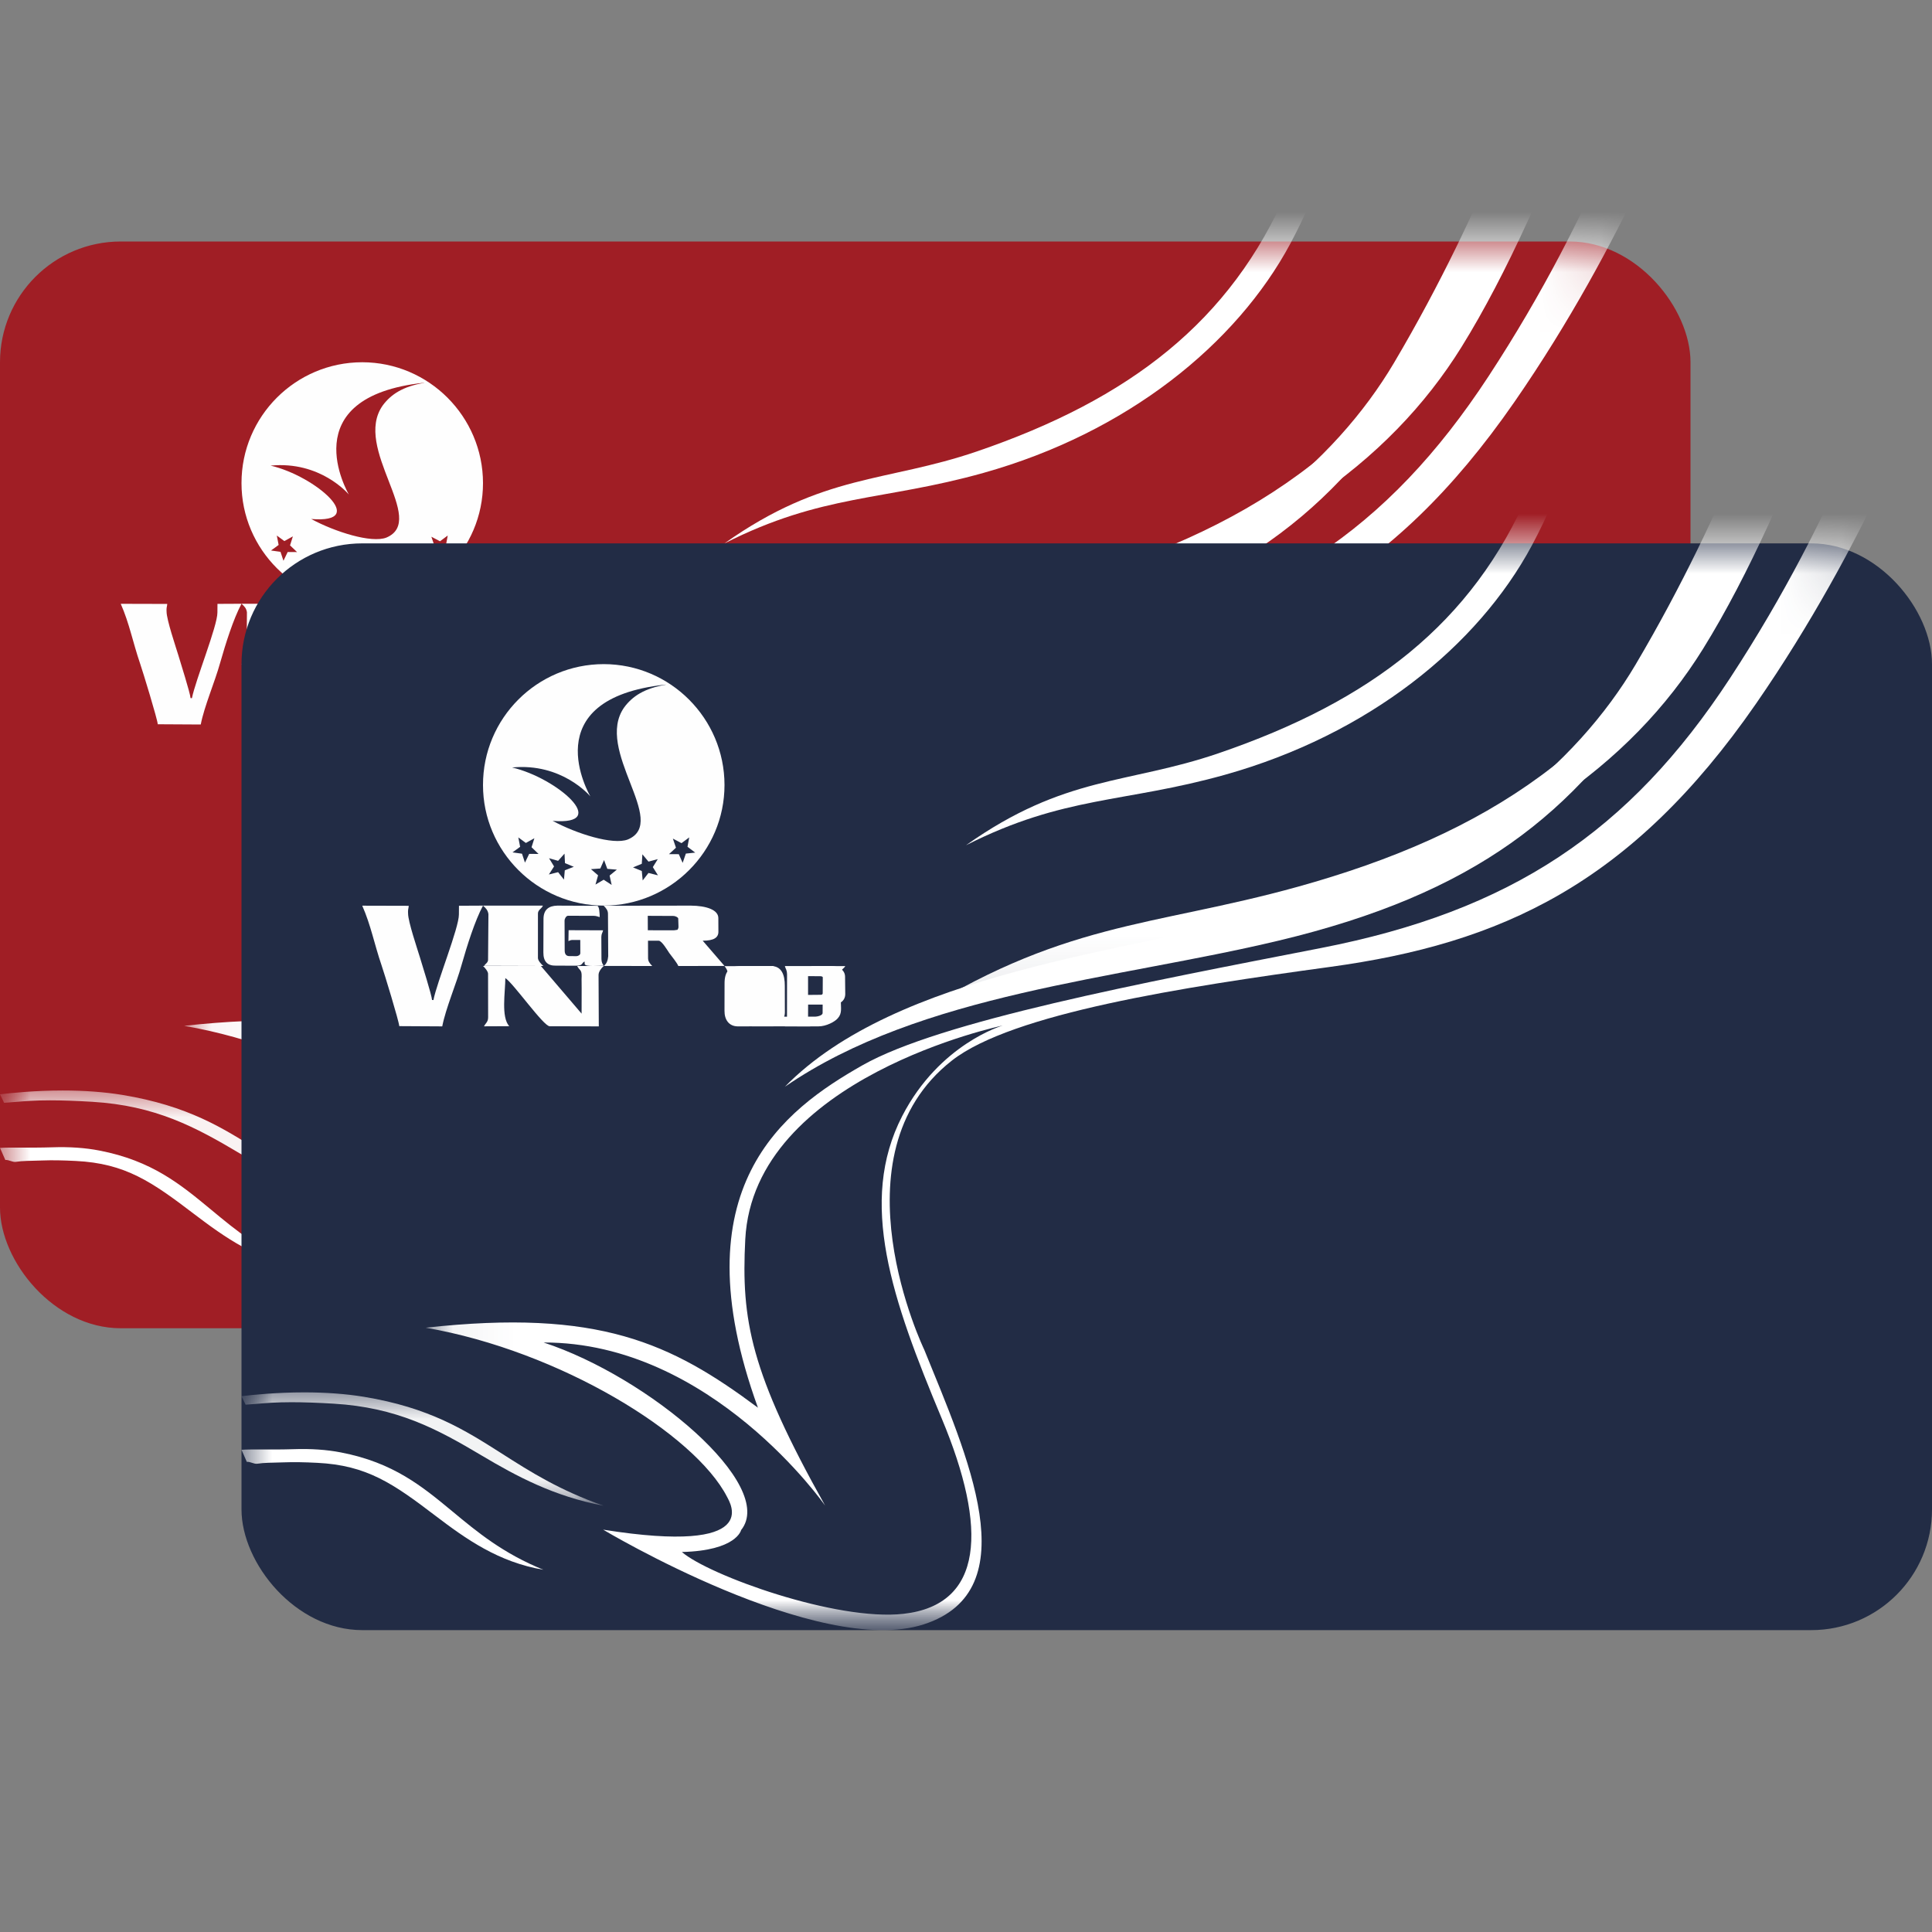 <?xml version="1.0" encoding="UTF-8"?>
<svg width="32px" height="32px" viewBox="0 0 32 32" version="1.1" xmlns="http://www.w3.org/2000/svg" xmlns:xlink="http://www.w3.org/1999/xlink">
    <rect x="0" y="0" width="32" height="32" fill="#808080" stroke="none"/>
    <!-- Generator: Sketch 49.3 (51167) - http://www.bohemiancoding.com/sketch -->
    <title>vinid-32px</title>
    <desc>Created with Sketch.</desc>
    <defs>
        <rect id="path-1" x="0" y="0" width="28" height="18" rx="2"></rect>
        <polygon id="path-3" points="0.051 0.063 24.899 0.063 24.899 21 0.051 21"></polygon>
        <polygon id="path-5" points="0.011 0.113 15.981 0.113 15.981 12.909 0.011 12.909"></polygon>
        <polygon id="path-7" points="0 0.062 5.998 0.062 5.998 1.94 0 1.94"></polygon>
        <rect id="path-9" x="0" y="0" width="28" height="18" rx="2"></rect>
        <polygon id="path-11" points="0.051 0.063 24.899 0.063 24.899 21 0.051 21"></polygon>
        <polygon id="path-13" points="0.011 0.113 15.981 0.113 15.981 12.909 0.011 12.909"></polygon>
        <polygon id="path-15" points="0 0.062 5.998 0.062 5.998 1.94 0 1.94"></polygon>
    </defs>
    <g id="vinid-32px" stroke="none" stroke-width="1" fill="none" fill-rule="evenodd">
        <g id="Group-2" transform="translate(0, 4)">
            <g id="Group">
                <mask id="mask-2" fill="white">
                    <use xlink:href="#path-1"></use>
                </mask>
                <use id="Rectangle" fill="#A01E25" xlink:href="#path-1"></use>
                <g id="Page-1" mask="url(#mask-2)">
                    <g transform="translate(0, -5)">
                        <g id="Group-3" stroke-width="1" fill="none" transform="translate(3, 2)">
                            <mask id="mask-4" fill="white">
                                <use xlink:href="#path-3"></use>
                            </mask>
                            <g id="Clip-2"></g>
                            <path d="M7.944,12.484 C7.21,13.908 7.771,15.517 8.599,17.497 C9.363,19.323 9.292,20.58 7.966,20.73 C6.85,20.856 4.74,20.092 4.294,19.706 C5.201,19.684 5.275,19.343 5.275,19.343 C5.871,18.602 3.746,16.807 2.004,16.236 C4.783,16.229 6.667,18.938 6.667,18.938 C5.429,16.728 5.275,15.868 5.344,14.528 C5.482,11.846 9.608,10.986 9.608,10.986 C9.608,10.986 8.561,11.288 7.944,12.484 Z M24.198,0.063 C24.198,0.063 23.497,2.421 21.654,5.234 C19.984,7.783 18.022,9.09 14.876,9.703 C11.935,10.276 8.568,10.914 7.282,11.646 C5.995,12.378 4.229,13.663 5.554,17.316 C4.114,16.243 2.918,15.675 0.051,15.991 C2.277,16.377 4.509,17.753 5.043,18.794 C5.09,18.888 5.647,19.758 2.99,19.336 C2.99,19.336 6.552,21.469 8.299,20.905 C10.044,20.342 9.01,18.087 8.309,16.357 C8.309,16.357 6.755,13.138 8.768,11.565 C9.765,10.785 12.585,10.349 15.03,10.015 C17.852,9.629 20.012,8.65 22.086,5.654 C23.926,2.997 24.899,0.35 24.899,0.35 L24.198,0.063 Z" id="Fill-1" fill="#FFFFFF" mask="url(#mask-4)"></path>
                        </g>
                        <path d="M25.403,2 C25.403,2 24.654,4.366 23.089,7.01 C22.119,8.648 20.237,10.307 17.192,11.1 C14.666,11.757 10.847,12.112 9,14 C11.258,12.447 14.485,12.224 17.173,11.581 C20.425,10.805 22.092,9.481 23.47,7.288 C25.126,4.65 26,2 26,2 L25.403,2 Z" id="Fill-4" fill="#FFFFFF"></path>
                        <g id="Group-8" stroke-width="1" fill="none" transform="translate(11, 0)">
                            <mask id="mask-6" fill="white">
                                <use xlink:href="#path-5"></use>
                            </mask>
                            <g id="Clip-7"></g>
                            <path d="M15.283,0.113 C15.283,0.113 14.713,2.766 13.328,5.467 C11.825,8.399 9.611,9.822 6.49,10.689 C4.064,11.362 2.577,11.253 0.011,12.909 C2.63,11.635 3.567,11.818 6.535,11.061 C9.937,10.193 12.015,8.666 13.207,6.748 C14.738,4.285 15.981,0.291 15.981,0.291 L15.283,0.113 Z" id="Fill-6" fill="#FFFFFF" mask="url(#mask-6)"></path>
                        </g>
                        <path d="M22.578,0 C22.578,0 22.216,2.076 21.321,4.153 C20.386,6.323 18.711,7.612 16.181,8.477 C14.671,8.993 13.639,8.839 12,10 C13.625,9.177 14.623,9.3 16.288,8.833 C18.661,8.168 20.475,6.708 21.374,5.032 C22.386,3.145 23,0.169 23,0.169 L22.578,0 Z" id="Fill-9" fill="#FFFFFF"></path>
                        <g id="Group-13" stroke-width="1" fill="none" transform="translate(0, 19)">
                            <mask id="mask-8" fill="white">
                                <use xlink:href="#path-7"></use>
                            </mask>
                            <g id="Clip-12"></g>
                            <path d="M5.998,1.94 C5.17,1.783 4.556,1.451 3.98,1.109 C3.231,0.663 2.574,0.312 1.526,0.249 C1.255,0.233 1.028,0.225 0.83,0.225 C0.57,0.225 0.407,0.239 0.264,0.251 C0.198,0.257 0.135,0.262 0.068,0.266 L-5.55555556e-05,0.125 C0.183,0.103 0.578,0.062 1.038,0.062 C1.399,0.062 1.732,0.087 2.025,0.135 C3.117,0.315 3.698,0.685 4.314,1.077 C4.784,1.377 5.267,1.684 5.998,1.94" id="Fill-11" fill="#FFFFFF" mask="url(#mask-8)"></path>
                        </g>
                        <path d="M5,22 C4.256,21.874 3.72,21.492 3.211,21.105 C2.513,20.573 2.076,20.269 1.254,20.229 C1.04,20.218 0.861,20.215 0.706,20.221 C0.502,20.227 0.373,20.226 0.261,20.244 C0.205,20.252 0.146,20.207 0.088,20.213 L0,20.013 C0.156,20.001 0.481,20.015 0.863,20.003 C1.148,19.993 1.412,20.011 1.647,20.057 C2.518,20.225 2.992,20.619 3.495,21.035 C3.907,21.377 4.332,21.729 5,22" id="Fill-14" fill="#FFFFFF"></path>
                    </g>
                </g>
                <g id="Page-1" mask="url(#mask-2)" fill="#FEFEFE">
                    <g transform="translate(2, 2)">
                        <path d="M4,1.37524971e-07 C2.897,-0 1.999,0.896 2,2.002 C1.999,3.099 2.897,3.997 4,4 C5.102,3.998 6.001,3.101 6,2.001 C5.999,0.9 5.103,0.001 4,1.37524971e-07 Z M2.765,3.143 L2.695,3.288 L2.646,3.14 L2.489,3.118 L2.615,3.026 L2.585,2.87 L2.71,2.962 L2.851,2.884 L2.804,3.033 L2.92,3.144 L2.765,3.143 Z M3.355,3.415 L3.341,3.569 L3.244,3.446 L3.091,3.484 L3.177,3.351 L3.094,3.215 L3.244,3.258 L3.35,3.139 L3.358,3.296 L3.504,3.357 L3.355,3.415 Z M4.131,3.657 L3.999,3.571 L3.863,3.651 L3.906,3.498 L3.788,3.396 L3.943,3.385 L4.005,3.245 L4.059,3.391 L4.217,3.404 L4.097,3.502 L4.131,3.657 Z M4.741,3.459 L4.645,3.583 L4.63,3.426 L4.485,3.367 L4.63,3.307 L4.64,3.15 L4.741,3.271 L4.895,3.23 L4.813,3.362 L4.898,3.498 L4.741,3.459 Z M4.341,0.713 C3.834,1.423 5.087,2.614 4.4,2.904 C4.153,3.001 3.548,2.809 3.154,2.596 C4.128,2.677 3.229,1.886 2.482,1.712 C3.305,1.632 3.768,2.178 3.778,2.191 C3.769,2.171 2.828,0.574 5.026,0.339 L5.027,0.341 C4.673,0.401 4.476,0.532 4.341,0.713 Z M5.36,3.138 L5.307,3.292 L5.243,3.148 L5.081,3.147 L5.196,3.041 L5.145,2.89 L5.288,2.965 L5.416,2.87 L5.387,3.025 L5.515,3.122 L5.36,3.138 Z" id="Fill-1"></path>
                        <path d="M0,4.001 C0.143,4.325 0.2,4.638 0.32,4.989 C0.365,5.12 0.608,5.913 0.613,5.996 L1.325,6 C1.382,5.703 1.559,5.293 1.645,4.983 C1.735,4.667 1.865,4.251 2,4 L1.602,4.002 L1.601,4.145 C1.603,4.366 1.237,5.267 1.179,5.564 L1.156,5.563 C1.15,5.477 0.989,4.972 0.954,4.853 C0.912,4.715 0.759,4.264 0.759,4.131 L0.758,4.102 C0.758,4.055 0.767,4.047 0.77,4.003 L0,4.001 Z" id="Fill-3"></path>
                        <path d="M7.036,5.139 L7.035,5.878 C7.036,5.931 7.019,5.967 7,6 L7.42,6 C7.399,5.955 7.382,5.924 7.384,5.859 L7.385,5.639 L7.788,5.639 C7.9,5.638 7.997,5.585 8,5.468 L7.997,5.179 C7.997,5.059 7.88,5 7.771,5 L7,5.001 C7.011,5.051 7.033,5.053 7.036,5.139 M7.595,5.477 L7.384,5.479 L7.384,5.168 L7.585,5.169 C7.629,5.17 7.649,5.192 7.65,5.24 L7.65,5.36 C7.65,5.412 7.64,5.48 7.595,5.477" id="Fill-5"></path>
                        <path d="M3.002,4.228 L3,4.776 C2.999,4.926 3.068,4.997 3.206,4.994 L3.546,4.995 C3.657,4.996 3.632,4.946 3.683,4.926 L3.684,4.965 C3.685,5.02 3.939,4.994 4,4.995 C3.978,4.965 3.964,4.94 3.962,4.886 L3.96,4.519 C3.961,4.463 3.98,4.452 3.989,4.409 L3.418,4.407 L3.415,4.588 C3.438,4.577 3.458,4.567 3.491,4.569 L3.611,4.569 L3.612,4.786 C3.612,4.818 3.577,4.835 3.548,4.837 L3.427,4.836 C3.372,4.835 3.352,4.795 3.353,4.739 L3.351,4.248 C3.352,4.213 3.378,4.17 3.407,4.168 L3.833,4.169 C3.876,4.169 3.901,4.182 3.933,4.19 C3.933,4.143 3.928,4.002 3.89,4.003 L3.232,4 C3.088,4.003 3,4.067 3.002,4.228" id="Fill-7"></path>
                        <path d="M6,5.003 C6.234,5.257 5.778,6 6.458,5.999 L7.555,6 C7.683,6.001 7.832,5.922 7.878,5.864 C7.951,5.782 7.926,5.693 7.927,5.58 L7.928,5.27 C7.927,5.223 7.919,5.158 7.926,5.111 C7.934,5.051 7.978,5.044 8,5.002 L7.553,5.002 C7.579,5.052 7.625,5.056 7.628,5.141 L7.625,5.779 C7.627,5.814 7.55,5.841 7.485,5.839 L7.026,5.84 L6.794,5.83 C6.77,5.809 6.742,5.797 6.739,5.758 L6.739,5.17 C6.741,5.076 6.783,5.061 6.816,5 L6,5.003 Z" id="Fill-9"></path>
                        <path d="M4,4.002 C4.039,4.044 4.072,4.078 4.07,4.142 L4.074,4.839 C4.067,4.907 4.051,4.958 4.001,4.999 L4.803,5 C4.762,4.957 4.731,4.922 4.734,4.858 L4.733,4.581 L4.909,4.581 C4.963,4.581 5.059,4.748 5.086,4.786 C5.132,4.848 5.211,4.943 5.235,5 L6,4.999 L5.639,4.581 C5.822,4.581 5.9,4.531 5.899,4.431 L5.898,4.21 C5.901,4.069 5.699,4.002 5.442,4 L4,4.002 Z M4.729,4.169 L5.152,4.171 C5.191,4.172 5.239,4.197 5.234,4.221 L5.238,4.35 C5.238,4.378 5.23,4.381 5.222,4.4 C5.181,4.405 5.179,4.41 5.134,4.409 L4.73,4.408 L4.729,4.169 Z" id="Fill-11"></path>
                        <path d="M6,5.741 C5.998,5.892 6.076,5.999 6.219,6 L6.807,5.999 C6.905,6 6.999,5.886 7,5.769 L6.999,5.33 C7,5.139 6.942,5.002 6.772,5 L6.284,5.001 C6.085,4.998 5.998,5.084 6.001,5.298 L6,5.741 Z M6.346,5.229 C6.346,5.189 6.396,5.17 6.438,5.168 L6.558,5.17 C6.615,5.17 6.649,5.19 6.65,5.25 L6.652,5.758 C6.65,5.796 6.635,5.806 6.623,5.83 L6.503,5.842 L6.495,5.839 L6.373,5.825 C6.361,5.808 6.348,5.797 6.348,5.758 L6.346,5.229 Z" id="Fill-13"></path>
                        <path d="M2,4 C2.047,4.042 2.081,4.075 2.09,4.142 L2.084,4.888 C2.087,4.943 2.047,4.956 2.017,4.997 L3,5 C2.963,4.968 2.913,4.914 2.91,4.87 L2.91,4.131 C2.91,4.068 2.973,4.051 2.992,4 L2,4 Z" id="Fill-15"></path>
                        <path d="M2,5 C2.027,5.022 2.086,5.092 2.084,5.13 L2.085,5.85 C2.085,5.929 2.041,5.948 2.017,5.999 L2.435,5.997 C2.296,5.846 2.37,5.429 2.37,5.2 C2.503,5.285 3.003,6 3.105,5.998 L3.918,6 L3.914,5.15 C3.913,5.094 3.962,5.032 4,5 L3.56,5 C3.594,5.071 3.637,5.057 3.634,5.17 C3.63,5.24 3.636,5.312 3.634,5.38 L3.633,5.789 L2.959,5 L2,5 Z" id="Fill-17"></path>
                    </g>
                </g>
            </g>
        </g>
        <g id="Group-2-Copy" transform="translate(4, 9)">
            <g id="Group">
                <mask id="mask-10" fill="white">
                    <use xlink:href="#path-9"></use>
                </mask>
                <use id="Rectangle" fill="#222C45" xlink:href="#path-9"></use>
                <g id="Page-1" mask="url(#mask-10)">
                    <g transform="translate(0, -5)">
                        <g id="Group-3" stroke-width="1" fill="none" transform="translate(3, 2)">
                            <mask id="mask-12" fill="white">
                                <use xlink:href="#path-11"></use>
                            </mask>
                            <g id="Clip-2"></g>
                            <path d="M7.944,12.484 C7.21,13.908 7.771,15.517 8.599,17.497 C9.363,19.323 9.292,20.58 7.966,20.73 C6.85,20.856 4.74,20.092 4.294,19.706 C5.201,19.684 5.275,19.343 5.275,19.343 C5.871,18.602 3.746,16.807 2.004,16.236 C4.783,16.229 6.667,18.938 6.667,18.938 C5.429,16.728 5.275,15.868 5.344,14.528 C5.482,11.846 9.608,10.986 9.608,10.986 C9.608,10.986 8.561,11.288 7.944,12.484 Z M24.198,0.063 C24.198,0.063 23.497,2.421 21.654,5.234 C19.984,7.783 18.022,9.09 14.876,9.703 C11.935,10.276 8.568,10.914 7.282,11.646 C5.995,12.378 4.229,13.663 5.554,17.316 C4.114,16.243 2.918,15.675 0.051,15.991 C2.277,16.377 4.509,17.753 5.043,18.794 C5.09,18.888 5.647,19.758 2.99,19.336 C2.99,19.336 6.552,21.469 8.299,20.905 C10.044,20.342 9.01,18.087 8.309,16.357 C8.309,16.357 6.755,13.138 8.768,11.565 C9.765,10.785 12.585,10.349 15.03,10.015 C17.852,9.629 20.012,8.65 22.086,5.654 C23.926,2.997 24.899,0.35 24.899,0.35 L24.198,0.063 Z" id="Fill-1" fill="#FFFFFF" mask="url(#mask-12)"></path>
                        </g>
                        <path d="M25.403,2 C25.403,2 24.654,4.366 23.089,7.01 C22.119,8.648 20.237,10.307 17.192,11.1 C14.666,11.757 10.847,12.112 9,14 C11.258,12.447 14.485,12.224 17.173,11.581 C20.425,10.805 22.092,9.481 23.47,7.288 C25.126,4.65 26,2 26,2 L25.403,2 Z" id="Fill-4" fill="#FFFFFF"></path>
                        <g id="Group-8" stroke-width="1" fill="none" transform="translate(11, 0)">
                            <mask id="mask-14" fill="white">
                                <use xlink:href="#path-13"></use>
                            </mask>
                            <g id="Clip-7"></g>
                            <path d="M15.283,0.113 C15.283,0.113 14.713,2.766 13.328,5.467 C11.825,8.399 9.611,9.822 6.49,10.689 C4.064,11.362 2.577,11.253 0.011,12.909 C2.63,11.635 3.567,11.818 6.535,11.061 C9.937,10.193 12.015,8.666 13.207,6.748 C14.738,4.285 15.981,0.291 15.981,0.291 L15.283,0.113 Z" id="Fill-6" fill="#FFFFFF" mask="url(#mask-14)"></path>
                        </g>
                        <path d="M22.578,0 C22.578,0 22.216,2.076 21.321,4.153 C20.386,6.323 18.711,7.612 16.181,8.477 C14.671,8.993 13.639,8.839 12,10 C13.625,9.177 14.623,9.3 16.288,8.833 C18.661,8.168 20.475,6.708 21.374,5.032 C22.386,3.145 23,0.169 23,0.169 L22.578,0 Z" id="Fill-9" fill="#FFFFFF"></path>
                        <g id="Group-13" stroke-width="1" fill="none" transform="translate(0, 19)">
                            <mask id="mask-16" fill="white">
                                <use xlink:href="#path-15"></use>
                            </mask>
                            <g id="Clip-12"></g>
                            <path d="M5.998,1.94 C5.17,1.783 4.556,1.451 3.98,1.109 C3.231,0.663 2.574,0.312 1.526,0.249 C1.255,0.233 1.028,0.225 0.83,0.225 C0.57,0.225 0.407,0.239 0.264,0.251 C0.198,0.257 0.135,0.262 0.068,0.266 L-5.55555556e-05,0.125 C0.183,0.103 0.578,0.062 1.038,0.062 C1.399,0.062 1.732,0.087 2.025,0.135 C3.117,0.315 3.698,0.685 4.314,1.077 C4.784,1.377 5.267,1.684 5.998,1.94" id="Fill-11" fill="#FFFFFF" mask="url(#mask-16)"></path>
                        </g>
                        <path d="M5,22 C4.256,21.874 3.72,21.492 3.211,21.105 C2.513,20.573 2.076,20.269 1.254,20.229 C1.04,20.218 0.861,20.215 0.706,20.221 C0.502,20.227 0.373,20.226 0.261,20.244 C0.205,20.252 0.146,20.207 0.088,20.213 L0,20.013 C0.156,20.001 0.481,20.015 0.863,20.003 C1.148,19.993 1.412,20.011 1.647,20.057 C2.518,20.225 2.992,20.619 3.495,21.035 C3.907,21.377 4.332,21.729 5,22" id="Fill-14" fill="#FFFFFF"></path>
                    </g>
                </g>
                <g id="Page-1" mask="url(#mask-10)" fill="#FEFEFE">
                    <g transform="translate(2, 2)">
                        <path d="M4,1.37524971e-07 C2.897,-0 1.999,0.896 2,2.002 C1.999,3.099 2.897,3.997 4,4 C5.102,3.998 6.001,3.101 6,2.001 C5.999,0.9 5.103,0.001 4,1.37524971e-07 Z M2.765,3.143 L2.695,3.288 L2.646,3.14 L2.489,3.118 L2.615,3.026 L2.585,2.87 L2.71,2.962 L2.851,2.884 L2.804,3.033 L2.92,3.144 L2.765,3.143 Z M3.355,3.415 L3.341,3.569 L3.244,3.446 L3.091,3.484 L3.177,3.351 L3.094,3.215 L3.244,3.258 L3.35,3.139 L3.358,3.296 L3.504,3.357 L3.355,3.415 Z M4.131,3.657 L3.999,3.571 L3.863,3.651 L3.906,3.498 L3.788,3.396 L3.943,3.385 L4.005,3.245 L4.059,3.391 L4.217,3.404 L4.097,3.502 L4.131,3.657 Z M4.741,3.459 L4.645,3.583 L4.63,3.426 L4.485,3.367 L4.63,3.307 L4.64,3.15 L4.741,3.271 L4.895,3.23 L4.813,3.362 L4.898,3.498 L4.741,3.459 Z M4.341,0.713 C3.834,1.423 5.087,2.614 4.4,2.904 C4.153,3.001 3.548,2.809 3.154,2.596 C4.128,2.677 3.229,1.886 2.482,1.712 C3.305,1.632 3.768,2.178 3.778,2.191 C3.769,2.171 2.828,0.574 5.026,0.339 L5.027,0.341 C4.673,0.401 4.476,0.532 4.341,0.713 Z M5.36,3.138 L5.307,3.292 L5.243,3.148 L5.081,3.147 L5.196,3.041 L5.145,2.89 L5.288,2.965 L5.416,2.87 L5.387,3.025 L5.515,3.122 L5.36,3.138 Z" id="Fill-1"></path>
                        <path d="M0,4.001 C0.143,4.325 0.2,4.638 0.32,4.989 C0.365,5.12 0.608,5.913 0.613,5.996 L1.325,6 C1.382,5.703 1.559,5.293 1.645,4.983 C1.735,4.667 1.865,4.251 2,4 L1.602,4.002 L1.601,4.145 C1.603,4.366 1.237,5.267 1.179,5.564 L1.156,5.563 C1.15,5.477 0.989,4.972 0.954,4.853 C0.912,4.715 0.759,4.264 0.759,4.131 L0.758,4.102 C0.758,4.055 0.767,4.047 0.77,4.003 L0,4.001 Z" id="Fill-3"></path>
                        <path d="M7.036,5.139 L7.035,5.878 C7.036,5.931 7.019,5.967 7,6 L7.42,6 C7.399,5.955 7.382,5.924 7.384,5.859 L7.385,5.639 L7.788,5.639 C7.9,5.638 7.997,5.585 8,5.468 L7.997,5.179 C7.997,5.059 7.88,5 7.771,5 L7,5.001 C7.011,5.051 7.033,5.053 7.036,5.139 M7.595,5.477 L7.384,5.479 L7.384,5.168 L7.585,5.169 C7.629,5.17 7.649,5.192 7.65,5.24 L7.65,5.36 C7.65,5.412 7.64,5.48 7.595,5.477" id="Fill-5"></path>
                        <path d="M3.002,4.228 L3,4.776 C2.999,4.926 3.068,4.997 3.206,4.994 L3.546,4.995 C3.657,4.996 3.632,4.946 3.683,4.926 L3.684,4.965 C3.685,5.02 3.939,4.994 4,4.995 C3.978,4.965 3.964,4.94 3.962,4.886 L3.96,4.519 C3.961,4.463 3.98,4.452 3.989,4.409 L3.418,4.407 L3.415,4.588 C3.438,4.577 3.458,4.567 3.491,4.569 L3.611,4.569 L3.612,4.786 C3.612,4.818 3.577,4.835 3.548,4.837 L3.427,4.836 C3.372,4.835 3.352,4.795 3.353,4.739 L3.351,4.248 C3.352,4.213 3.378,4.17 3.407,4.168 L3.833,4.169 C3.876,4.169 3.901,4.182 3.933,4.19 C3.933,4.143 3.928,4.002 3.89,4.003 L3.232,4 C3.088,4.003 3,4.067 3.002,4.228" id="Fill-7"></path>
                        <path d="M6,5.003 C6.234,5.257 5.778,6 6.458,5.999 L7.555,6 C7.683,6.001 7.832,5.922 7.878,5.864 C7.951,5.782 7.926,5.693 7.927,5.58 L7.928,5.27 C7.927,5.223 7.919,5.158 7.926,5.111 C7.934,5.051 7.978,5.044 8,5.002 L7.553,5.002 C7.579,5.052 7.625,5.056 7.628,5.141 L7.625,5.779 C7.627,5.814 7.55,5.841 7.485,5.839 L7.026,5.84 L6.794,5.83 C6.77,5.809 6.742,5.797 6.739,5.758 L6.739,5.17 C6.741,5.076 6.783,5.061 6.816,5 L6,5.003 Z" id="Fill-9"></path>
                        <path d="M4,4.002 C4.039,4.044 4.072,4.078 4.07,4.142 L4.074,4.839 C4.067,4.907 4.051,4.958 4.001,4.999 L4.803,5 C4.762,4.957 4.731,4.922 4.734,4.858 L4.733,4.581 L4.909,4.581 C4.963,4.581 5.059,4.748 5.086,4.786 C5.132,4.848 5.211,4.943 5.235,5 L6,4.999 L5.639,4.581 C5.822,4.581 5.9,4.531 5.899,4.431 L5.898,4.21 C5.901,4.069 5.699,4.002 5.442,4 L4,4.002 Z M4.729,4.169 L5.152,4.171 C5.191,4.172 5.239,4.197 5.234,4.221 L5.238,4.35 C5.238,4.378 5.23,4.381 5.222,4.4 C5.181,4.405 5.179,4.41 5.134,4.409 L4.73,4.408 L4.729,4.169 Z" id="Fill-11"></path>
                        <path d="M6,5.741 C5.998,5.892 6.076,5.999 6.219,6 L6.807,5.999 C6.905,6 6.999,5.886 7,5.769 L6.999,5.33 C7,5.139 6.942,5.002 6.772,5 L6.284,5.001 C6.085,4.998 5.998,5.084 6.001,5.298 L6,5.741 Z M6.346,5.229 C6.346,5.189 6.396,5.17 6.438,5.168 L6.558,5.17 C6.615,5.17 6.649,5.19 6.65,5.25 L6.652,5.758 C6.65,5.796 6.635,5.806 6.623,5.83 L6.503,5.842 L6.495,5.839 L6.373,5.825 C6.361,5.808 6.348,5.797 6.348,5.758 L6.346,5.229 Z" id="Fill-13"></path>
                        <path d="M2,4 C2.047,4.042 2.081,4.075 2.09,4.142 L2.084,4.888 C2.087,4.943 2.047,4.956 2.017,4.997 L3,5 C2.963,4.968 2.913,4.914 2.91,4.87 L2.91,4.131 C2.91,4.068 2.973,4.051 2.992,4 L2,4 Z" id="Fill-15"></path>
                        <path d="M2,5 C2.027,5.022 2.086,5.092 2.084,5.13 L2.085,5.85 C2.085,5.929 2.041,5.948 2.017,5.999 L2.435,5.997 C2.296,5.846 2.37,5.429 2.37,5.2 C2.503,5.285 3.003,6 3.105,5.998 L3.918,6 L3.914,5.15 C3.913,5.094 3.962,5.032 4,5 L3.56,5 C3.594,5.071 3.637,5.057 3.634,5.17 C3.63,5.24 3.636,5.312 3.634,5.38 L3.633,5.789 L2.959,5 L2,5 Z" id="Fill-17"></path>
                    </g>
                </g>
            </g>
        </g>
    </g>
</svg>